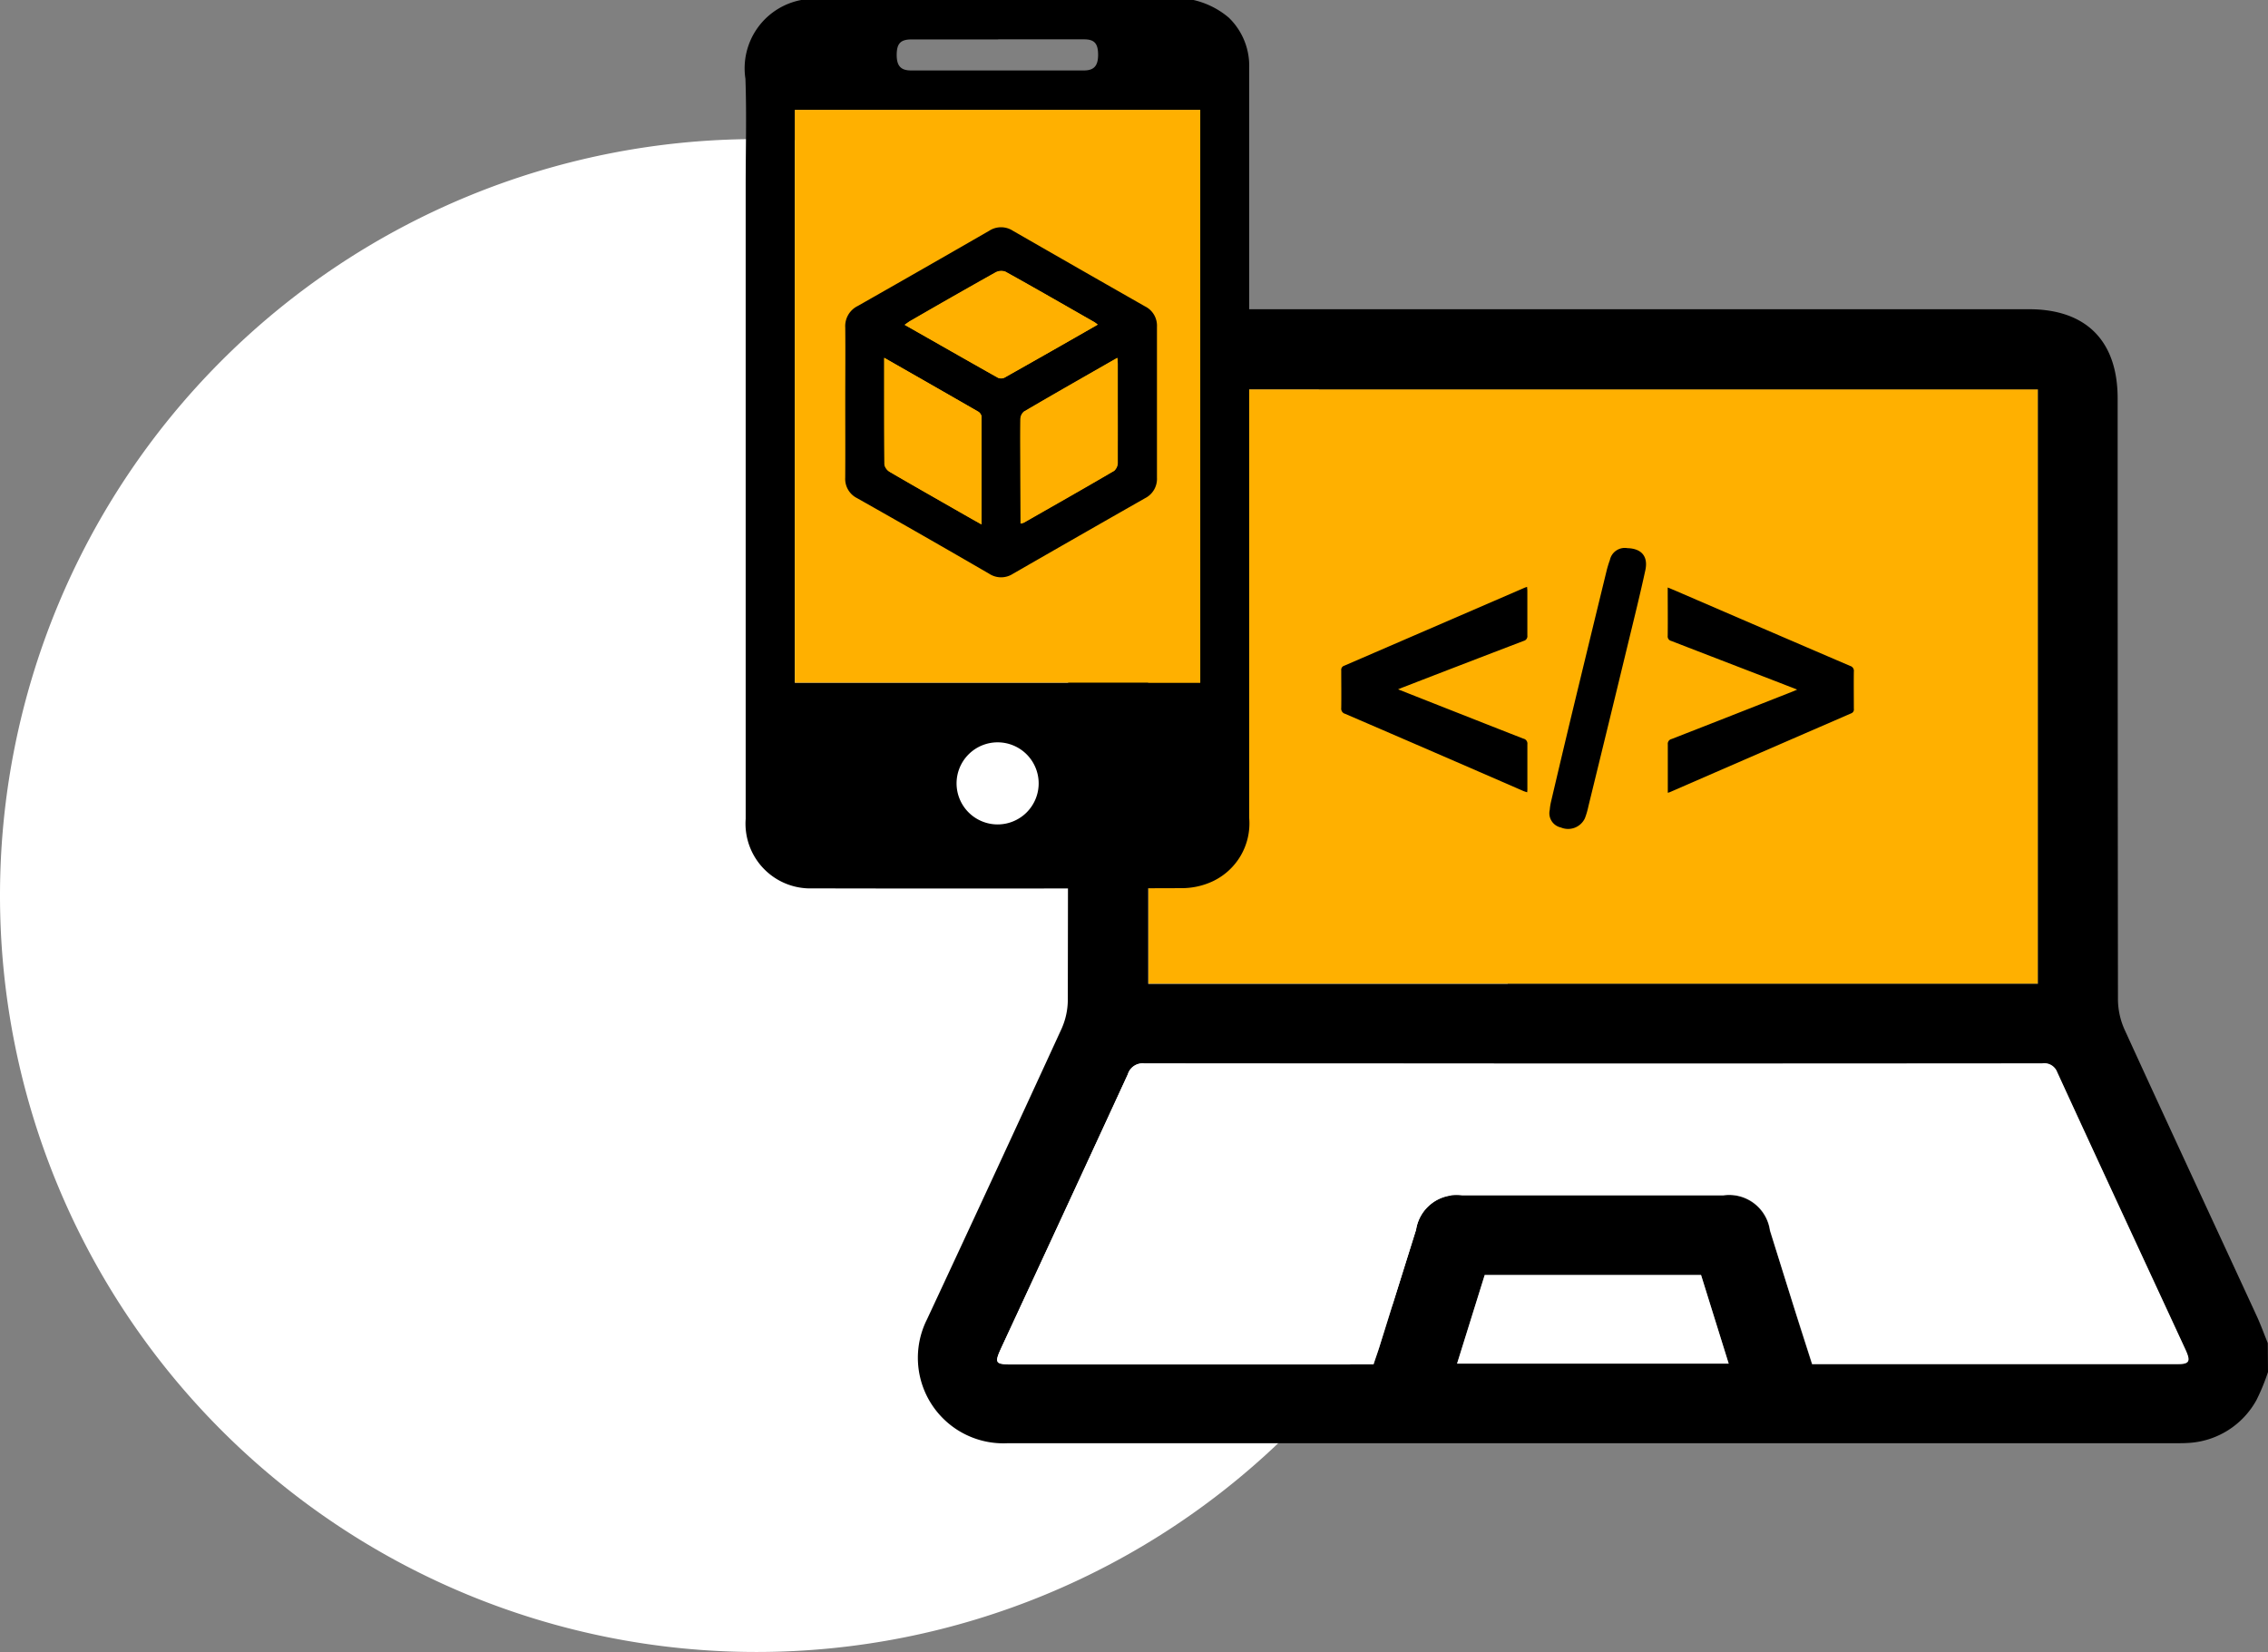 <svg xmlns="http://www.w3.org/2000/svg" width="101.94" height="74.252" viewBox="0 0 101.94 74.252"><rect x="0" y="0" width="101.94" height="74.252" fill="#808080" stroke="none"/><defs><style>.a{fill:#fff;}.b{fill:#ffb000;}</style></defs><g transform="translate(-449.072 -411.313)"><g transform="translate(372.42 -1213.203)"><g transform="translate(76.652 1630.768)"><path class="a" d="M34,0A34,34,0,1,1,0,34,34,34,0,0,1,34,0Z"/></g></g><g transform="translate(482.572 408.08)"><g transform="translate(0 3.233)"><path class="b" d="M154.34,126.1v26.718H114.35V126.1Z" transform="translate(-96.24 -108.6)"/><path d="M109.639,151.146a9.546,9.546,0,0,1-.51,1.245A3.727,3.727,0,0,1,106,154.337c-.138.009-.276.009-.415.009H53.016a3.844,3.844,0,0,1-3.649-5.57q3.041-6.514,6.042-13.048a3.216,3.216,0,0,0,.285-1.3q.024-13.543.013-27.081a3.6,3.6,0,0,1,3.959-3.97H98.9c2.566,0,3.981,1.425,3.981,4.008q0,13.515.014,27.025a3.357,3.357,0,0,0,.3,1.352c1.954,4.276,3.935,8.525,5.9,12.786.2.424.358.863.535,1.3ZM99.3,106.978H59.309V133.7H99.3ZM69.437,150.8c.087-.257.171-.5.247-.736q.831-2.653,1.661-5.307a1.839,1.839,0,0,1,2.07-1.542H85.148a1.851,1.851,0,0,1,2.1,1.574q.594,1.889,1.183,3.782c.234.744.475,1.487.713,2.23h16.418c.545,0,.6-.12.355-.662-1.921-4.152-3.851-8.3-5.76-12.459a.618.618,0,0,0-.679-.394q-20.177.009-40.352,0a.693.693,0,0,0-.74.489q-2.814,6.129-5.663,12.242c-.344.743-.317.792.505.792h16.2Zm15.962-.027c-.423-1.359-.833-2.67-1.242-3.984H74.433l-1.243,3.984Z" transform="translate(-41.199 -89.478)"/><path class="a" d="M88.418,330.923h-16.2c-.817,0-.849-.049-.505-.792q2.833-6.119,5.663-12.242a.689.689,0,0,1,.74-.489q20.176.017,40.352,0a.619.619,0,0,1,.679.394c1.908,4.159,3.839,8.306,5.76,12.459.25.542.19.662-.355.662H108.133q-.356-1.114-.713-2.23c-.4-1.267-.792-2.523-1.183-3.782a1.851,1.851,0,0,0-2.1-1.574H92.4a1.839,1.839,0,0,0-2.07,1.543q-.833,2.653-1.661,5.307C88.589,330.427,88.5,330.666,88.418,330.923Z" transform="translate(-60.18 -269.605)"/><path class="a" d="M214.208,381.444H202l1.242-3.984h9.724C213.375,378.774,213.786,380.079,214.208,381.444Z" transform="translate(-170.009 -320.154)"/><path d="M20.139,0a3.733,3.733,0,0,1,1.584.792,3.009,3.009,0,0,1,.919,2.247v33.73a2.878,2.878,0,0,1-1.657,2.851,3.284,3.284,0,0,1-1.352.3q-8.306.029-16.614.01A2.912,2.912,0,0,1,.01,36.807V8.341c0-1.6.046-3.2-.011-4.8A3.124,3.124,0,0,1,2.507,0Zm.3,4.939H2.22V30.683H20.442ZM11.363,1.772h-3.9c-.488,0-.662.182-.665.686s.184.709.648.709h7.76c.464,0,.648-.211.645-.716s-.176-.683-.633-.683l-3.856,0Zm-.046,31.594a1.845,1.845,0,1,0,1.862,1.845,1.845,1.845,0,0,0-1.862-1.845Z" transform="translate(0.006)"/><path class="b" d="M32.272,31.19V56.934H14.05V31.19Z" transform="translate(-11.824 -26.251)"/><path d="M177.476,191.369c-.07-.024-.124-.038-.173-.059q-4-1.742-8.007-3.468a.238.238,0,0,1-.177-.261c.009-.564,0-1.128,0-1.691a.192.192,0,0,1,.136-.211l8.094-3.5c.033-.014.07-.025.124-.044,0,.065.011.119.011.171v2.014a.219.219,0,0,1-.169.245q-2.71,1.036-5.416,2.084c-.065.024-.128.052-.225.092l1.307.516c1.441.567,2.881,1.137,4.323,1.7a.228.228,0,0,1,.181.257v1.957A1.3,1.3,0,0,1,177.476,191.369Z" transform="translate(-142.334 -155.757)"/><path d="M261.792,191.558v-2.171a.22.22,0,0,1,.171-.245q2.727-1.064,5.454-2.14c.051-.019.1-.043.19-.082l-1.161-.451q-2.249-.865-4.5-1.736a.206.206,0,0,1-.158-.228c.008-.716,0-1.425,0-2.174l.38.158q3.91,1.69,7.82,3.368a.228.228,0,0,1,.166.252c-.008.556,0,1.109,0,1.671a.184.184,0,0,1-.117.207q-4.078,1.769-8.156,3.544A.873.873,0,0,1,261.792,191.558Z" transform="translate(-220.329 -155.925)"/><path d="M231.766,171.167c.633.016.941.371.806.993-.226,1.044-.483,2.082-.735,3.12q-.906,3.744-1.823,7.484a3.534,3.534,0,0,1-.158.543.834.834,0,0,1-1.08.415.655.655,0,0,1-.5-.792,2.453,2.453,0,0,1,.055-.356q.424-1.81.857-3.619.812-3.365,1.633-6.731a4.662,4.662,0,0,1,.158-.524A.684.684,0,0,1,231.766,171.167Z" transform="translate(-192.119 -146.529)"/><path d="M28.336,72.371c0-1.118.01-2.236,0-3.354a1.007,1.007,0,0,1,.564-.974q2.96-1.682,5.907-3.38a.976.976,0,0,1,1.063,0q2.968,1.707,5.942,3.4a.968.968,0,0,1,.534.919v6.78a.972.972,0,0,1-.532.92q-2.974,1.693-5.942,3.4a.976.976,0,0,1-1.063,0q-2.965-1.721-5.94-3.4a.968.968,0,0,1-.535-.919C28.342,74.631,28.336,73.5,28.336,72.371Zm1.752-2c0,1.645,0,3.223.011,4.8a.516.516,0,0,0,.253.334c1.036.607,2.081,1.2,3.123,1.794.317.179.633.355.988.559V73.014a.317.317,0,0,0-.146-.219c-1.39-.8-2.779-1.592-4.23-2.421Zm6.127,7.443a.712.712,0,0,0,.133-.035c1.359-.776,2.719-1.547,4.07-2.337a.5.5,0,0,0,.158-.385c.013-1.468,0-2.938,0-4.406a2.126,2.126,0,0,0-.014-.279c-1.435.82-2.825,1.611-4.2,2.417a.475.475,0,0,0-.158.358c-.013.85,0,1.7,0,2.55Zm3.467-8.935a1.665,1.665,0,0,0-.158-.116c-1.327-.759-2.653-1.522-3.989-2.265a.543.543,0,0,0-.447.033q-1.9,1.064-3.8,2.166c-.089.049-.169.112-.283.19,1.425.812,2.8,1.6,4.187,2.375a.356.356,0,0,0,.293,0C36.868,70.488,38.256,69.7,39.681,68.882Z" transform="translate(-23.844 -54.291)"/><path class="b" d="M39.414,101.56c1.451.83,2.839,1.622,4.224,2.421a.317.317,0,0,1,.146.219v4.848c-.363-.2-.676-.38-.988-.559-1.042-.6-2.087-1.188-3.123-1.794a.516.516,0,0,1-.253-.334C39.409,104.783,39.414,103.213,39.414,101.56Z" transform="translate(-33.17 -85.476)"/><path class="b" d="M78.11,109.052v-4.667a.475.475,0,0,1,.158-.358c1.379-.806,2.77-1.6,4.2-2.417,0,.124.014.2.014.279v4.406a.5.5,0,0,1-.158.385c-1.351.792-2.711,1.562-4.07,2.337A.71.71,0,0,1,78.11,109.052Z" transform="translate(-65.739 -85.518)"/><path class="b" d="M53.912,79.365c-1.425.816-2.808,1.606-4.192,2.387a.356.356,0,0,1-.293,0c-1.384-.781-2.762-1.571-4.187-2.375.114-.078.195-.141.283-.19,1.267-.724,2.534-1.449,3.8-2.159a.543.543,0,0,1,.447-.033c1.329.733,2.654,1.5,3.983,2.255C53.792,79.273,53.825,79.3,53.912,79.365Z" transform="translate(-38.075 -64.773)"/></g></g></g></svg>